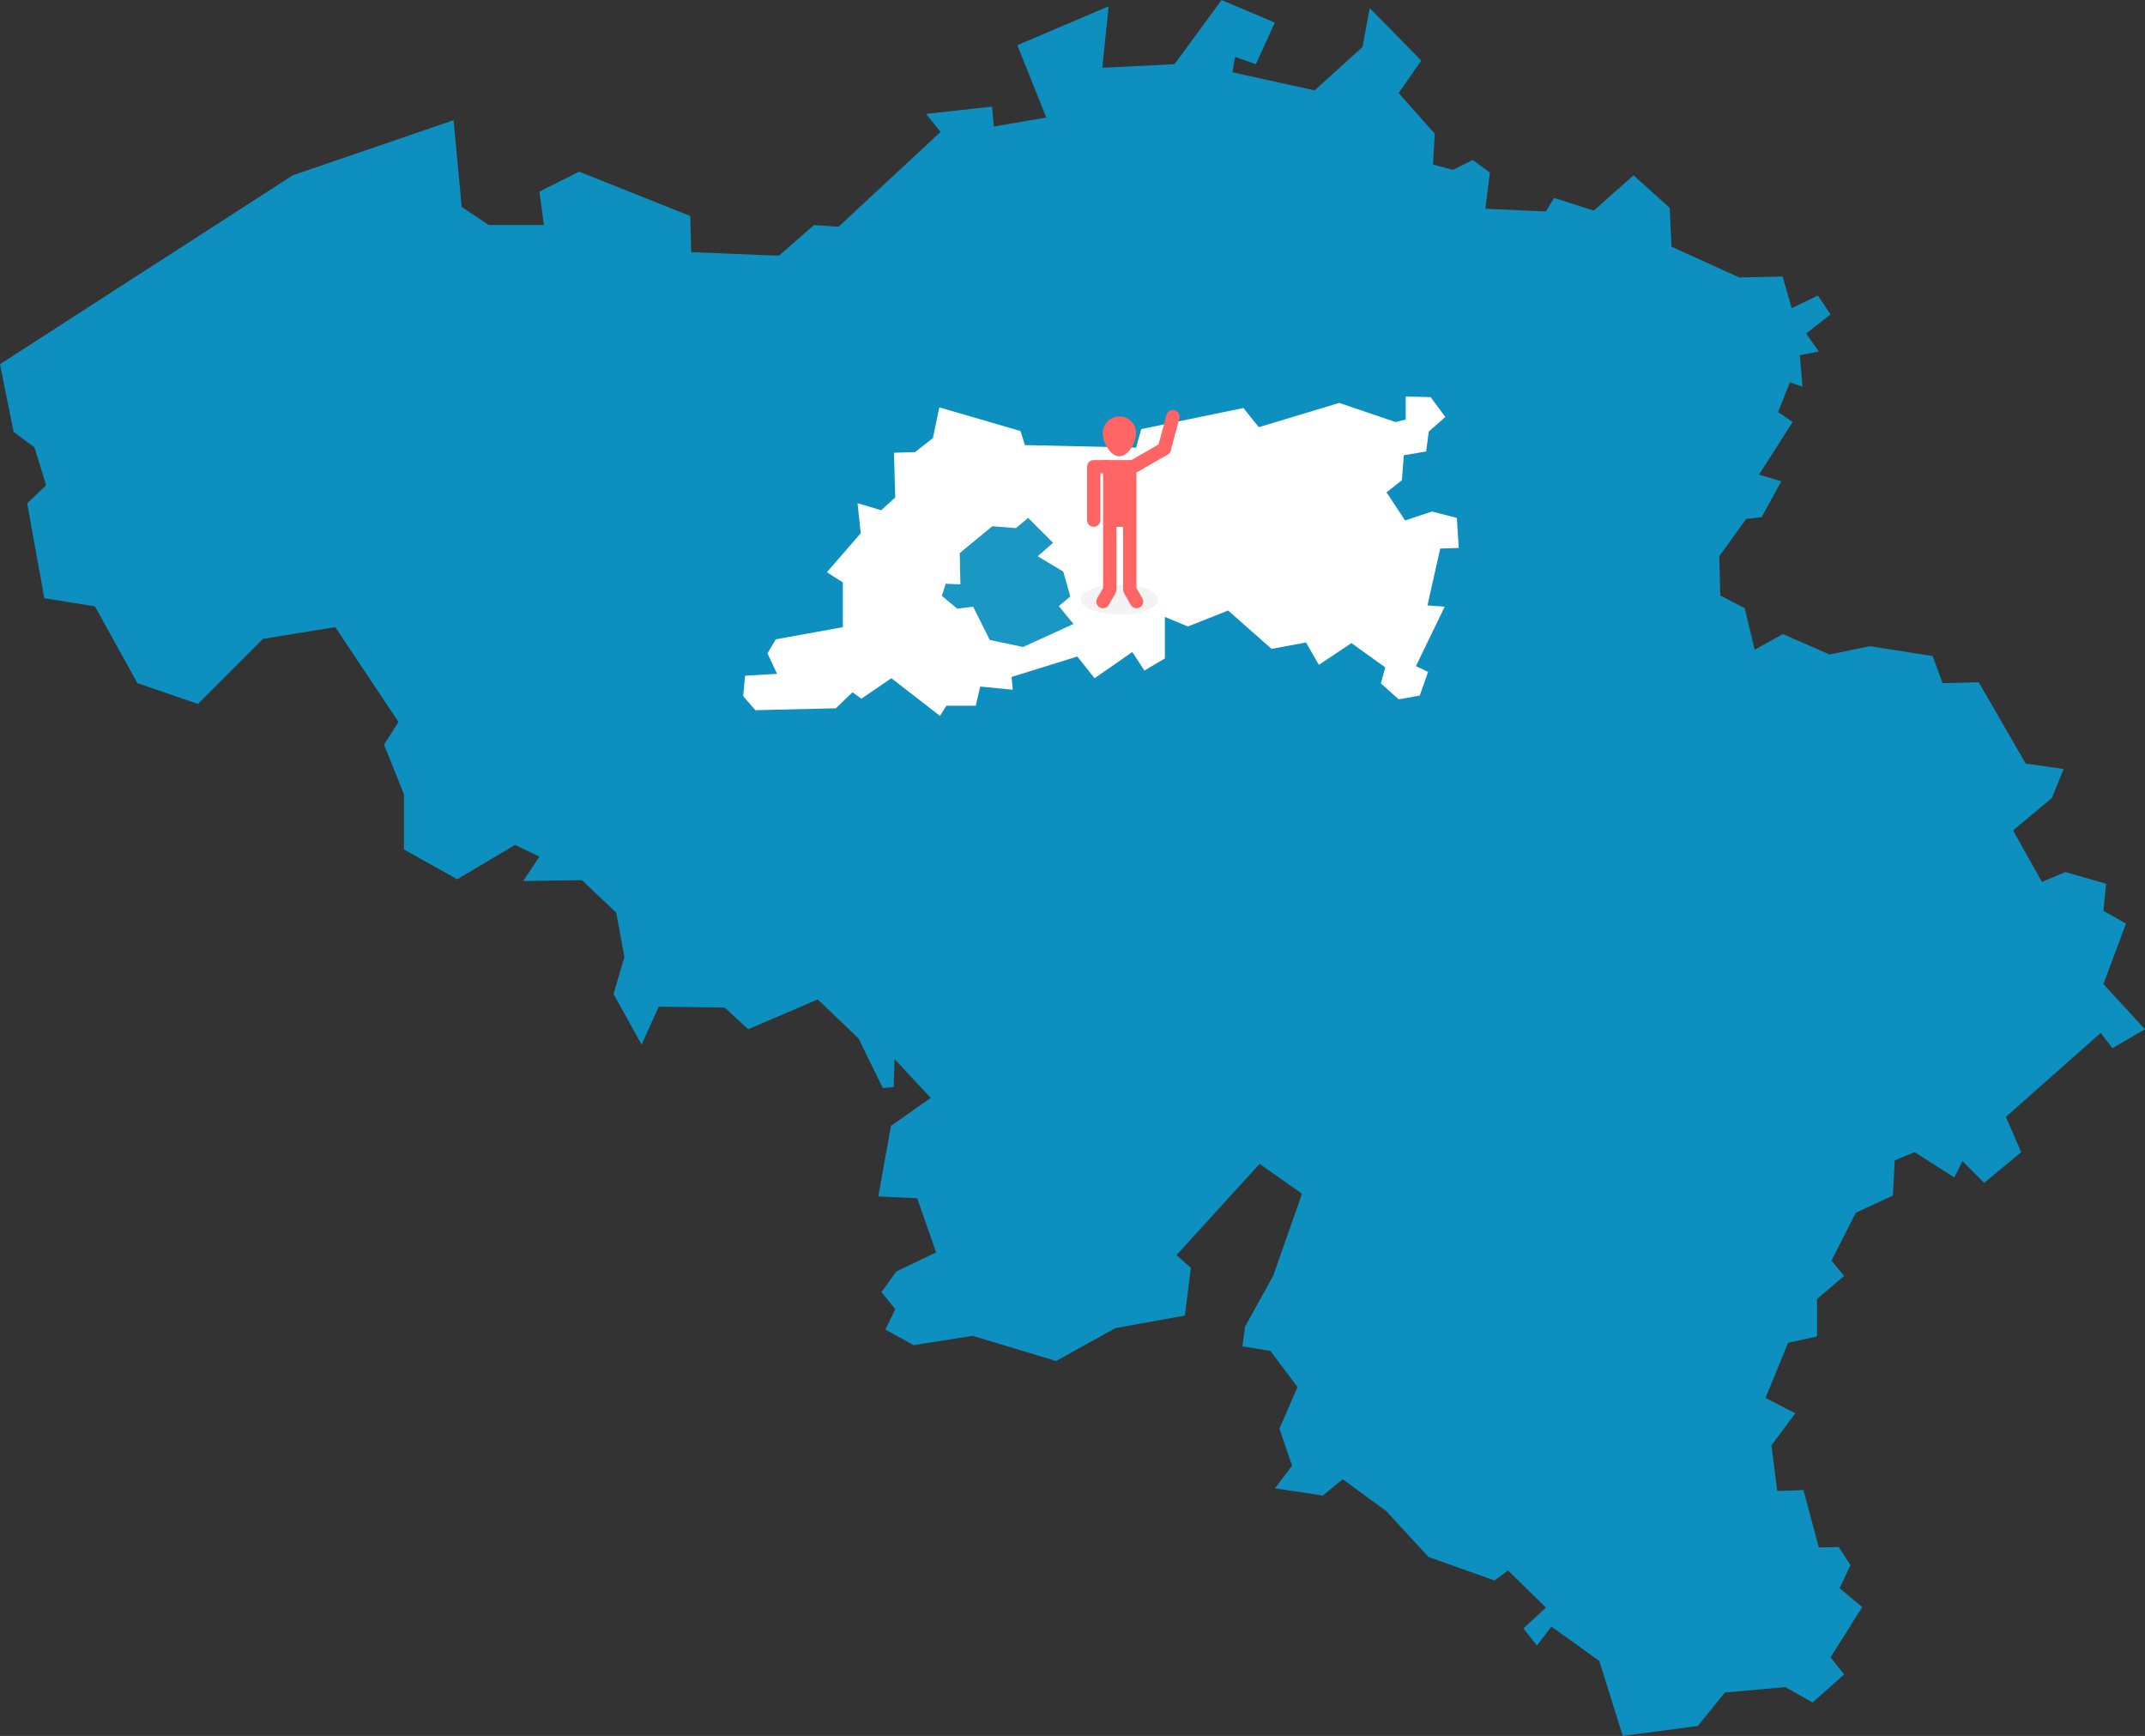 <svg width="223.98mm" height="181.24mm" version="1.1" viewBox="0 0 223.98 181.24" xmlns="http://www.w3.org/2000/svg">
 <rect x="0" y="0" width="223.98" height="181.24" fill="#333333" stroke="none"/>
 <g transform="translate(2.925 -47.88)">
  <path d="m-2.925 85.902 30.568-19.718 16.794-5.755 0.849 9.057 2.83 1.887h5.755l-0.472-3.491 4.151-2.076 11.605 4.623 0.094 3.774 9.152 0.377 3.679-3.208 2.547 0.189 10.661-9.906-1.51-1.887 6.887-0.755 0.189 2.076 5.472-0.943-3.019-7.548 9.529-4.057-0.66 6.415 7.548-0.377 4.906-6.699 5.566 2.359-1.981 4.34-2.17-0.755-0.283 1.604 8.585 1.887 5-4.529 0.755-4.057 5.378 5.472-2.359 3.396 3.774 4.246-0.189 3.208 2.076 0.566 2.076-1.038 1.793 1.321-0.472 3.774 6.321 0.283 0.849-1.415 4.151 1.321 4.151-3.679 3.774 3.396 0.189 4.057 7.076 3.208 4.529-0.094 0.943 3.302 2.736-1.321 1.321 1.981-2.547 1.981 1.321 1.887-1.981 0.377 0.283 3.302-1.321-0.472-1.226 3.113 1.51 1.038-3.514 5.496 2.335 0.684-2.052 3.75-1.614 0.185-2.819 3.91 0.116 4.089 2.547 1.321 1.038 4.34 2.945-1.636 4.88 2.133 4.213-0.869 6.548 1.032 1.038 2.83 3.774-0.094 4.906 8.491 3.962 0.566-1.226 3.019-4.057 3.396 3.019 5.378 2.453-1.038 4.246 1.226-0.283 2.83 2.359 1.321-2.359 6.321 4.34 4.717-3.396 1.981-1.226-1.604-9.906 8.774 1.604 3.679-3.868 3.208-2.264-2.264-0.849 1.698-4.151-2.642-2.076 0.849-0.189 3.679-3.868 1.793-2.547 5 1.321 1.604-2.83 2.406v3.915l-3.019 0.66-2.359 5.755 3.113 1.604-2.5 3.349 0.613 4.764 2.736-0.094 1.604 5.991 2.076-0.047 1.226 1.887-1.132 2.406 2.359 1.981-3.302 5.236 1.415 1.793-3.302 2.925-2.83-1.604-6.321 0.566-2.83 3.491-7.831 1.038-2.453-7.831-5-3.585-1.51 1.981-1.415-1.793 2.359-2.17-3.962-3.868-1.415 1.038-6.887-2.453-4.434-4.812-4.529-3.302-2.076 1.698-5-0.755 1.793-2.359-1.321-3.868 1.887-4.34-2.83-3.774-2.925-0.472 0.283-2.076 2.925-5.283 3.019-8.585-4.434-3.113-8.68 9.529 1.51 1.321-0.633 4.989-7.256 1.303-6.189 3.438-8.708-2.628-6.173 0.974-2.941-1.636 1.032-2.118-1.437-1.784 1.549-2.159 4.151-1.981-1.981-5.661-4.057-0.189 1.321-7.359 4.151-2.925-3.774-4.057-0.094 2.925-1.132 0.094-2.547-5.189-4.246-4.057-7.265 3.113-2.453-2.264-6.887-0.094-1.793 3.962-2.925-5.283 1.132-3.868-0.849-4.623-3.585-3.396-6.133 0.094 1.698-2.547-2.547-1.226-6.038 3.585-5.566-3.113v-5.755l-2.076-5.189 1.51-2.359-6.604-9.906-7.548 1.226-6.793 6.793-6.321-2.17-4.434-8.019-5.283-0.849-1.793-9.906 1.981-1.887-1.226-3.962-2.17-1.604z" fill="#0d90bf"/>
  <path d="m74.878 118.43 3.336-0.2-1.001-2.135 0.867-1.468 7.005-1.268v-4.67l-1.668-1.067 3.536-4.069-0.334-3.135 2.468 0.734 1.468-1.334-0.133-4.67 2.201-0.067 1.868-1.468 0.667-3.202 8.473 2.468 0.467 1.468 11.608 0.267 0.534-1.935 10.674-2.201 1.601 2.001 8.406-2.535 5.871 2.001 1.067-0.267v-2.402l2.602 0.067 1.534 2.068-1.734 1.534-0.267 2.068-2.335 0.4-0.2 2.602-1.601 1.268 1.935 2.935 2.802-0.934 2.602 0.667 0.2 3.135-1.935 0.067-1.334 5.937 1.801 0.133-3.002 6.204 1.268 0.6-0.867 2.468-2.201 0.4-1.868-1.668 0.467-1.668-3.536-2.535-3.402 2.268-1.334-2.335-3.603 0.667-4.536-4.003-4.203 1.668-2.402-1.001v4.336l-2.135 1.268-1.268-1.935-3.936 2.735-1.801-2.268-6.871 2.135 0.133 1.334-3.402-0.334-0.467 2.001h-3.069l-0.667 1.067-5.07-3.936-3.135 2.135-0.934-0.667-1.734 1.668-8.406 0.2-1.268-1.468z" fill="#fff"/>
  <path d="m97.36 108.89-0.067-3.269 3.402-2.802 2.468 0.2 1.268-1.067 2.602 2.602-1.601 1.401 2.668 1.601 0.734 2.602-1.201 1.001 1.534 1.868-5.27 2.402-3.469-0.734-1.734-3.469-1.668 0.2-1.601-1.334 0.4-1.268z" fill="#0d90bf" fill-opacity=".941"/>
  <path d="m118.01 110.47a4.041 1.56 0 0 1-4.041 1.56 4.041 1.56 0 0 1-4.041-1.56 4.041 1.56 0 0 1 4.041-1.56 4.041 1.56 0 0 1 4.041 1.56z" opacity=".05" style="paint-order:normal"/>
  <g transform="matrix(.526 0 0 .526 87.825 21.66)" fill="#ff6565" stroke-width="1.901">
   <path d="m52.994 135.8c5e-6 1.827-1.481 4.608-3.307 4.608s-3.307-2.782-3.307-4.608c1e-6 -1.827 1.481-3.307 3.307-3.307s3.307 1.481 3.307 3.307z" style="paint-order:normal"/>
   <path transform="scale(.265)" d="m175.29 532.69v95.871l-4.402 7.625c-1.385 2.399-0.569 5.445 1.83 6.83 2.399 1.385 5.445 0.569 6.83-1.83l5-8.66c0.391-0.677 0.589-1.406 0.643-2.135v-2e-3c0.066-0.326 0.1-0.666 0.1-1.012v-46.688h5v46.688c0 0.346 0.033 0.686 0.1 1.012v2e-3c0.054 0.729 0.251 1.457 0.643 2.135l5 8.66c1.385 2.399 4.431 3.215 6.83 1.83s3.215-4.431 1.83-6.83l-4.402-7.625v-95.871z" style="paint-order:normal"/>
   <path transform="scale(.265)" d="m168.29 532.69c-2.77 0-5 2.23-5 5v40c0 2.77 2.23 5 5 5 2.77 0 5-2.23 5-5v-35h5c2.77 0 5-2.23 5-5 0-2.77-2.23-5-5-5z" style="paint-order:normal"/>
   <path transform="rotate(195)" d="m-92.564-120.36c0.733 0 1.323 0.59 1.323 1.323v6.615c0 0.733-0.59 1.323-1.323 1.323s-1.323-0.59-1.323-1.323v-6.615c0-0.733 0.59-1.323 1.323-1.323z" style="paint-order:normal"/>
   <path transform="rotate(240)" d="m-149.62-26.663c0.733 0 1.323 0.59 1.323 1.323v6.615c0 0.733-0.59 1.323-1.323 1.323-0.733 0-1.323-0.59-1.323-1.323v-6.615c0-0.733 0.59-1.323 1.323-1.323z" style="paint-order:normal"/>
  </g>
 </g>
</svg>
